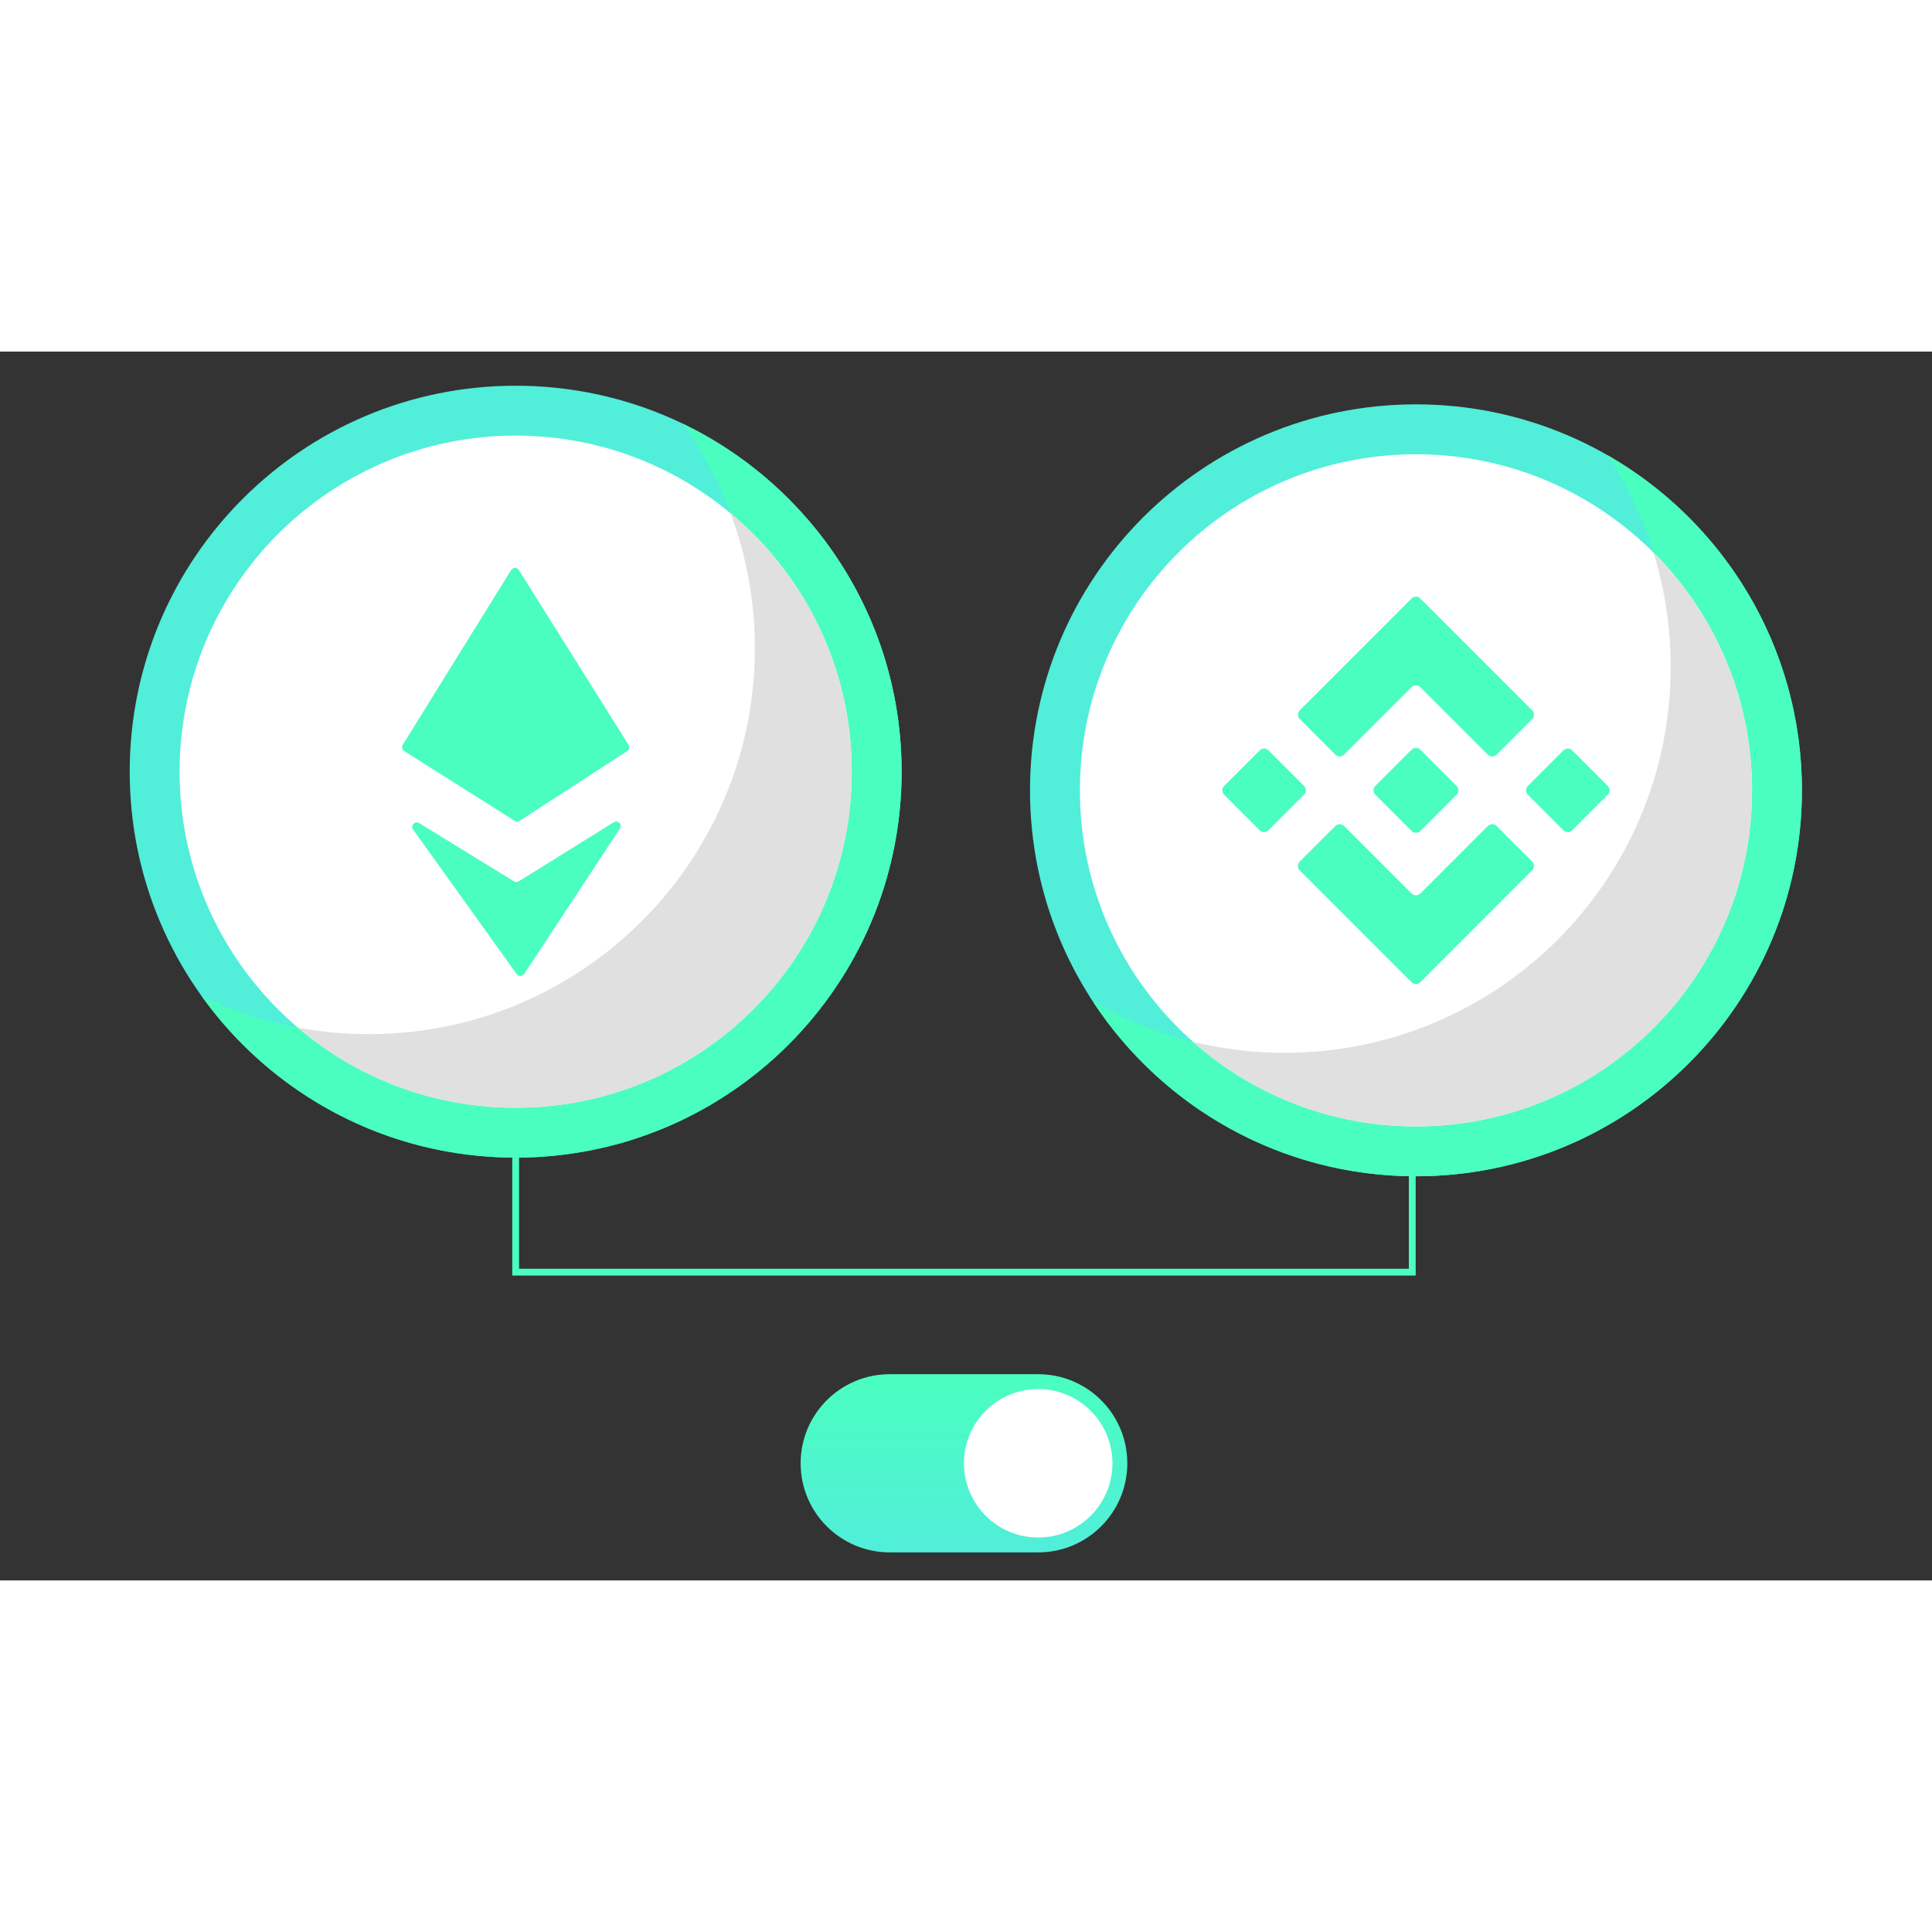 <svg width="212" height="212" viewBox="0 0 283 180" fill="none" xmlns="http://www.w3.org/2000/svg">
<rect x="0" y="0" width="283" height="180" fill="#333333" stroke="none"/>
<path d="M75.535 109.554V134.845H206.87V109.554" stroke="#4AFEBF"/>
<path d="M75.535 118.07C106.759 118.07 132.07 92.759 132.07 61.535C132.07 30.312 106.759 5 75.535 5C44.312 5 19 30.312 19 61.535C19 92.759 44.312 118.07 75.535 118.07Z" fill="#51EEDA"/>
<path d="M100.028 10.567C106.664 19.832 110.571 31.183 110.571 43.449C110.571 74.672 85.26 99.984 54.036 99.984C45.261 99.984 36.953 97.984 29.543 94.417C39.8 108.737 56.577 118.07 75.535 118.07C106.759 118.07 132.071 92.759 132.071 61.535C132.071 39.087 118.987 19.694 100.028 10.567Z" fill="#4AFEBF"/>
<path d="M75.535 110.764C102.724 110.764 124.764 88.724 124.764 61.535C124.764 34.347 102.724 12.307 75.535 12.307C48.347 12.307 26.307 34.347 26.307 61.535C26.307 88.724 48.347 110.764 75.535 110.764Z" fill="white"/>
<path d="M107.02 23.691C109.314 29.842 110.571 36.498 110.571 43.448C110.571 74.671 85.26 99.983 54.036 99.983C50.482 99.983 47.005 99.652 43.633 99.024C52.225 106.343 63.364 110.763 75.535 110.763C102.724 110.763 124.764 88.723 124.764 61.535C124.764 46.321 117.862 32.722 107.02 23.691V23.691Z" fill="#E0E0E0"/>
<path d="M74.872 31.997L58.994 57.602C58.802 57.912 58.896 58.318 59.203 58.512L75.401 68.742C75.619 68.88 75.898 68.878 76.115 68.737L91.873 58.516C92.177 58.319 92.266 57.915 92.074 57.608L75.996 31.993C75.736 31.578 75.13 31.58 74.872 31.997V31.997Z" fill="#4AFEBF"/>
<path d="M75.985 77.6L89.903 68.944C90.506 68.569 91.197 69.277 90.806 69.871L76.784 91.171C76.528 91.559 75.962 91.571 75.692 91.193L60.518 70.02C60.097 69.433 60.787 68.691 61.403 69.07L75.289 77.602C75.503 77.733 75.772 77.733 75.985 77.6V77.6Z" fill="#4AFEBF"/>
<path d="M207.41 120.802C238.634 120.802 263.945 95.49 263.945 64.267C263.945 33.043 238.634 7.731 207.41 7.731C176.187 7.731 150.875 33.043 150.875 64.267C150.875 95.49 176.187 120.802 207.41 120.802Z" fill="#51EEDA"/>
<path d="M235.462 15.172C241.314 24.076 244.721 34.729 244.721 46.18C244.721 77.404 219.41 102.716 188.186 102.716C177.978 102.716 168.401 100.009 160.135 95.275C170.239 110.649 187.638 120.802 207.41 120.802C238.634 120.802 263.946 95.491 263.946 64.267C263.946 43.252 252.479 24.916 235.462 15.172V15.172Z" fill="#4AFEBF"/>
<path d="M207.41 113.495C234.599 113.495 256.639 91.455 256.639 64.267C256.639 37.078 234.599 15.038 207.41 15.038C180.222 15.038 158.182 37.078 158.182 64.267C158.182 91.455 180.222 113.495 207.41 113.495Z" fill="white"/>
<path d="M208.052 49.158L217.934 59.042C218.289 59.397 218.866 59.397 219.221 59.042L224.43 53.832C224.785 53.477 224.785 52.901 224.43 52.545L208.052 36.164C207.697 35.808 207.12 35.808 206.765 36.164L190.393 52.539C190.038 52.895 190.038 53.471 190.393 53.826L195.602 59.036C195.957 59.391 196.534 59.391 196.889 59.036L206.765 49.158C207.121 48.803 207.697 48.803 208.052 49.158V49.158Z" fill="#4AFEBF"/>
<path d="M184.52 58.412L179.311 63.622C178.956 63.977 178.956 64.553 179.311 64.909L184.52 70.118C184.875 70.474 185.451 70.474 185.807 70.118L191.016 64.908C191.371 64.553 191.371 63.977 191.016 63.622L185.807 58.412C185.452 58.057 184.876 58.057 184.52 58.412Z" fill="#4AFEBF"/>
<path d="M208.053 92.371L224.433 75.986C224.789 75.631 224.789 75.054 224.433 74.699L219.222 69.492C218.866 69.137 218.29 69.137 217.935 69.493L208.053 79.376C207.698 79.731 207.121 79.731 206.766 79.376L196.889 69.498C196.534 69.142 195.958 69.142 195.603 69.497L190.387 74.7C190.03 75.055 190.03 75.631 190.386 75.987L206.766 92.37C207.121 92.726 207.698 92.726 208.053 92.371Z" fill="#4AFEBF"/>
<path d="M229.012 58.415L223.804 63.625C223.448 63.981 223.448 64.557 223.804 64.912L229.012 70.122C229.367 70.477 229.944 70.477 230.299 70.122L235.508 64.912C235.863 64.557 235.863 63.98 235.508 63.625L230.299 58.415C229.944 58.06 229.368 58.06 229.012 58.415Z" fill="#4AFEBF"/>
<path d="M213.36 63.624L208.052 58.315C207.697 57.959 207.121 57.959 206.765 58.315L201.458 63.624C201.103 63.979 201.103 64.555 201.458 64.91L206.765 70.219C207.121 70.575 207.697 70.575 208.052 70.219L213.36 64.91C213.715 64.555 213.715 63.979 213.36 63.624Z" fill="#4AFEBF"/>
<path d="M242.2 29.438C243.838 34.728 244.722 40.351 244.722 46.181C244.722 77.404 219.41 102.716 188.186 102.716C183.56 102.716 179.065 102.156 174.762 101.108C183.451 108.814 194.883 113.496 207.411 113.496C234.599 113.496 256.64 91.456 256.64 64.267C256.639 50.663 251.121 38.347 242.2 29.438V29.438Z" fill="#E0E0E0"/>
<path d="M117.277 162.843C117.277 155.635 123.12 149.792 130.328 149.792H152.078C159.286 149.792 165.128 155.635 165.128 162.843V162.843C165.128 170.05 159.286 175.893 152.078 175.893H130.328C123.12 175.893 117.277 170.05 117.277 162.843V162.843Z" fill="url(#paint0_linear)"/>
<ellipse cx="152.078" cy="162.843" rx="10.875" ry="10.875" fill="white"/>
<defs>
<linearGradient id="paint0_linear" x1="141.203" y1="149.792" x2="141.203" y2="175.893" gradientUnits="userSpaceOnUse">
<stop stop-color="#4AFEBF"/>
<stop offset="1" stop-color="#51EEDA"/>
</linearGradient>
</defs>
</svg>
